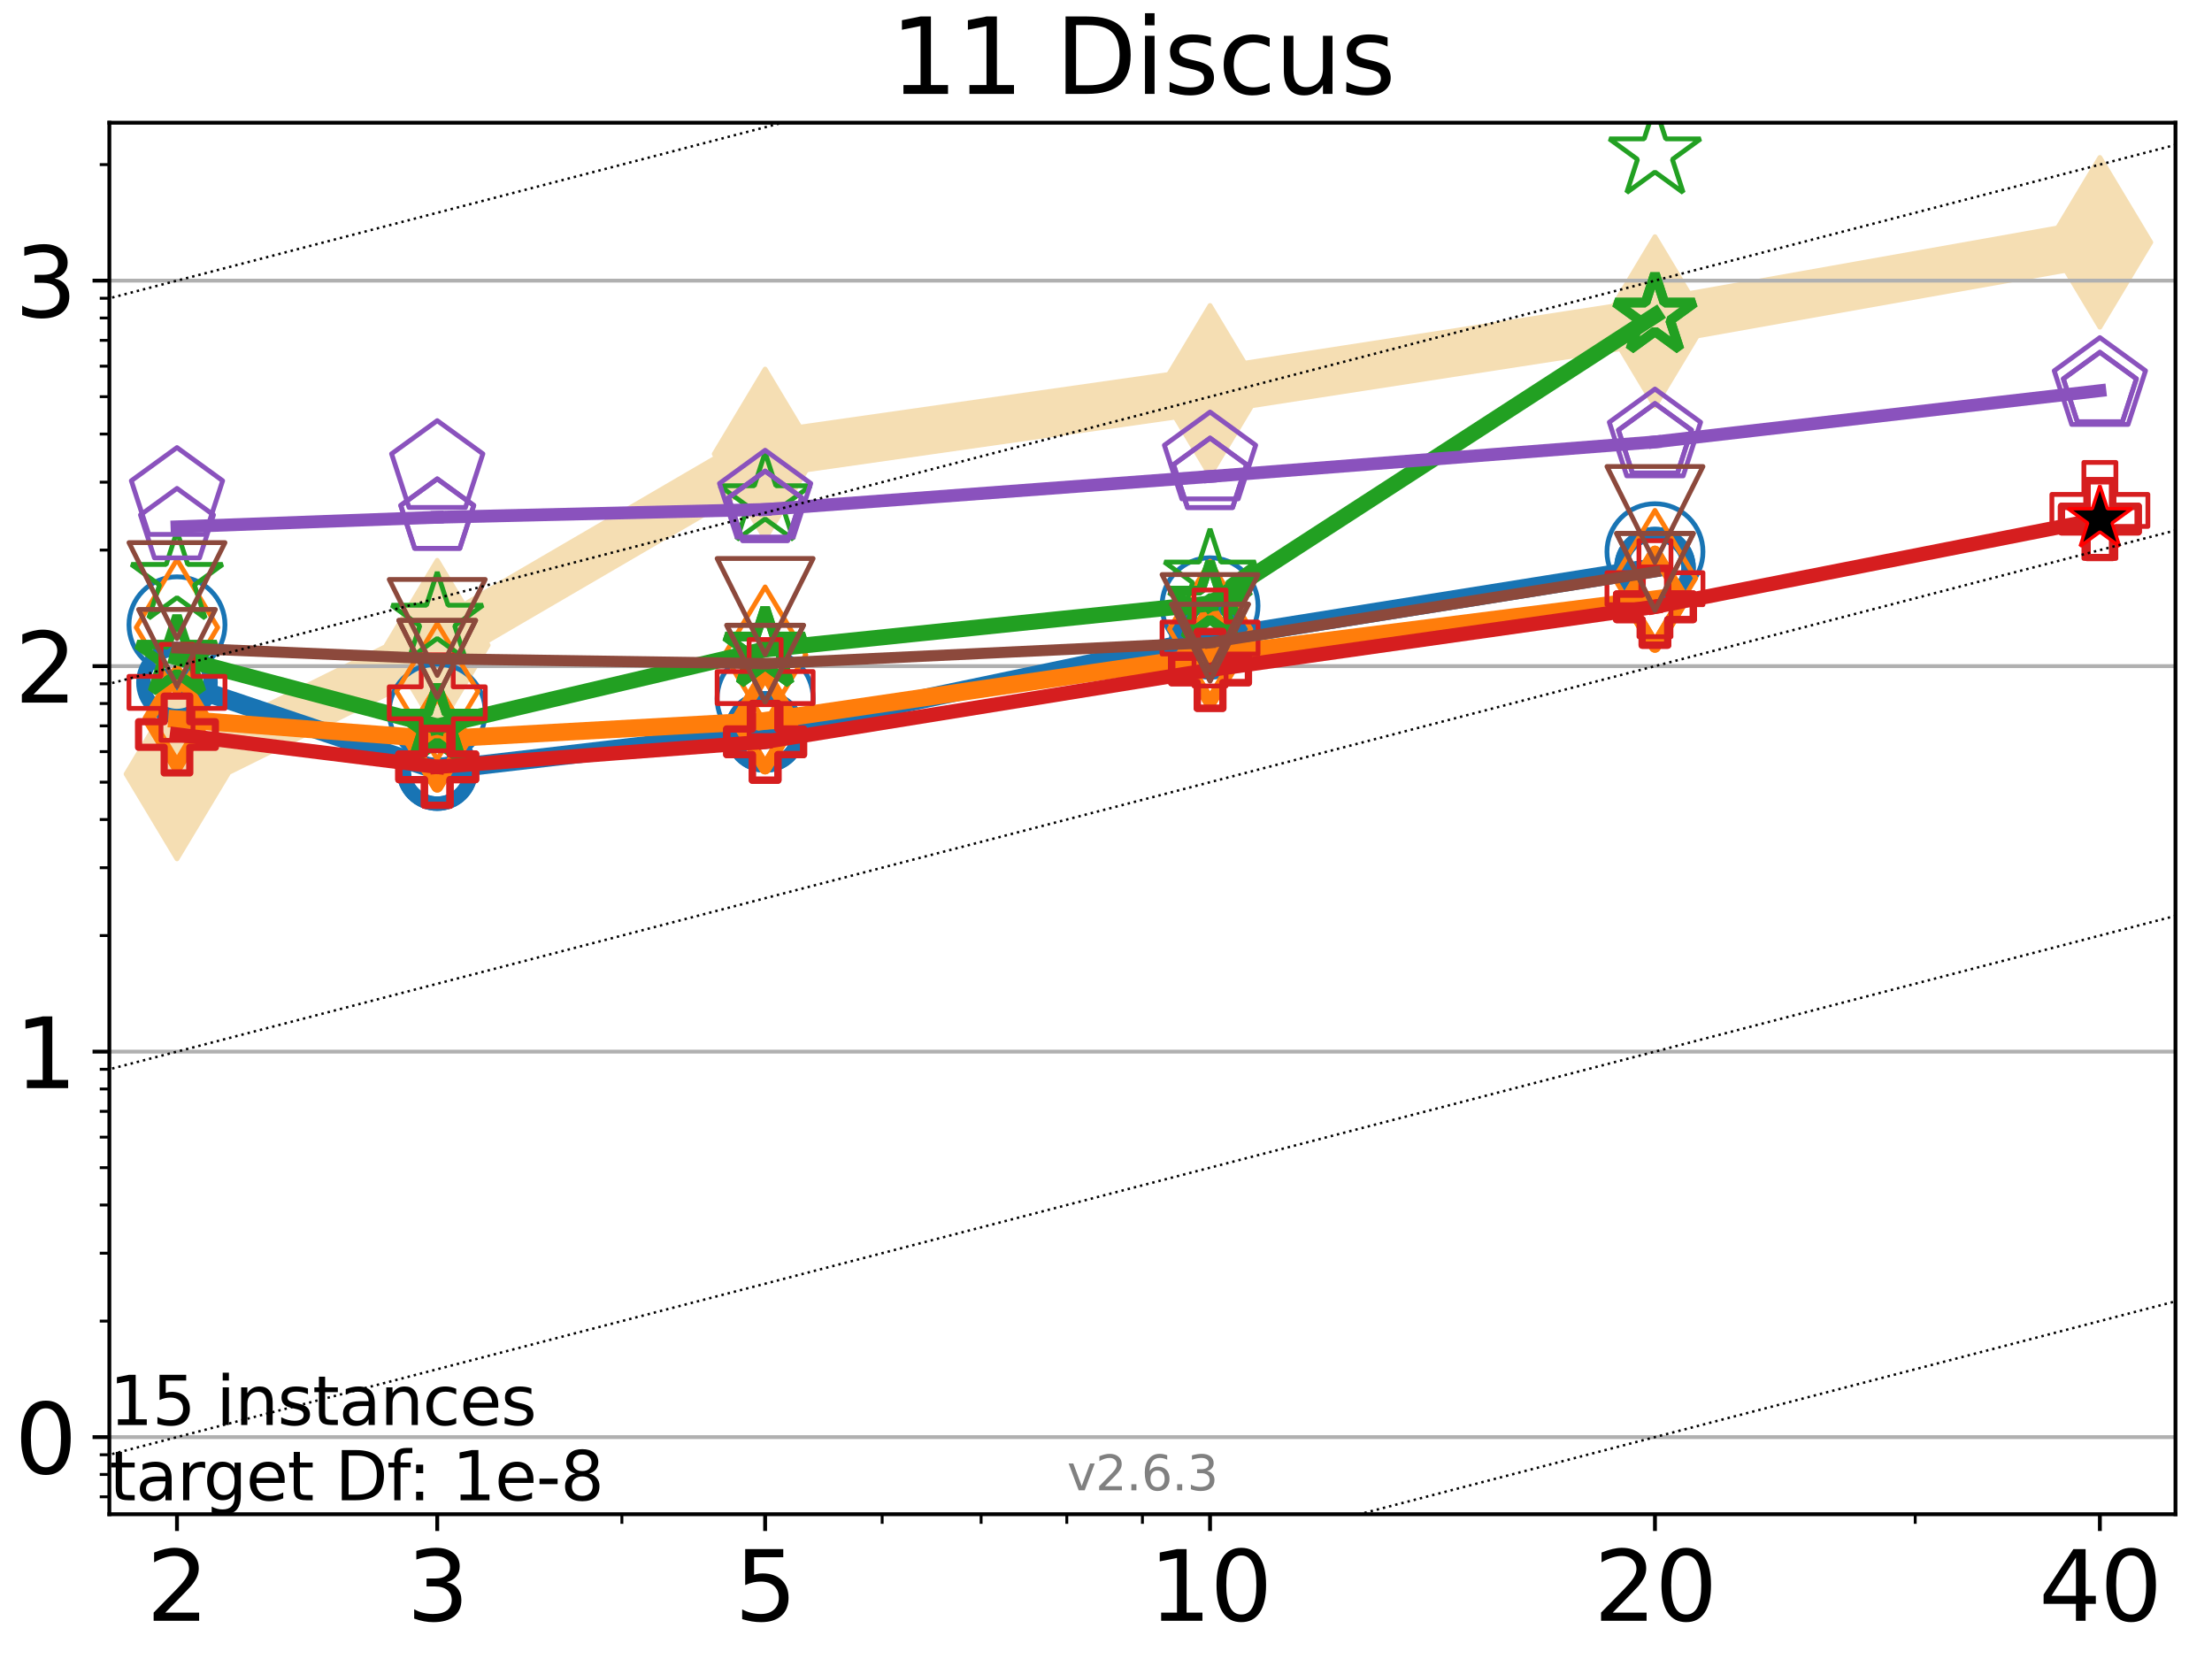 <?xml version="1.0" encoding="utf-8" standalone="no"?>
<!DOCTYPE svg PUBLIC "-//W3C//DTD SVG 1.1//EN"
  "http://www.w3.org/Graphics/SVG/1.1/DTD/svg11.dtd">
<svg xmlns:xlink="http://www.w3.org/1999/xlink" width="460.8pt" height="345.6pt" viewBox="0 0 460.8 345.6" xmlns="http://www.w3.org/2000/svg" version="1.1">
 <defs>
  <style type="text/css">*{stroke-linejoin: round; stroke-linecap: butt}</style>
 </defs>
 <g id="figure_1">
  <g id="patch_1">
   <path d="M 0 345.6 
L 460.8 345.6 
L 460.8 0 
L 0 0 
z
" style="fill: #ffffff"/>
  </g>
  <g id="axes_1">
   <g id="patch_2">
    <path d="M 22.78 315.44 
L 453.192 315.44 
L 453.192 25.56 
L 22.78 25.56 
z
" style="fill: #ffffff"/>
   </g>
   <g id="line2d_1">
    <path d="M 36.868 161.241 
L 91.085 134.403 
L 159.39 94.562 
L 252.074 81.316 
L 344.758 66.981 
L 437.443 50.482 
" clip-path="url(#p93e886b5fa)" style="fill: none; stroke: #f5deb3; stroke-width: 10; stroke-linecap: square"/>
    <defs>
     <path id="me9a5c44192" d="M -0 17.678 
L 10.607 0 
L 0 -17.678 
L -10.607 -0 
z
" style="stroke: #f5deb3; stroke-linejoin: miter"/>
    </defs>
    <g clip-path="url(#p93e886b5fa)">
     <use xlink:href="#me9a5c44192" x="36.868" y="161.241" style="fill: #f5deb3; stroke: #f5deb3; stroke-linejoin: miter"/>
     <use xlink:href="#me9a5c44192" x="91.085" y="134.403" style="fill: #f5deb3; stroke: #f5deb3; stroke-linejoin: miter"/>
     <use xlink:href="#me9a5c44192" x="159.39" y="94.562" style="fill: #f5deb3; stroke: #f5deb3; stroke-linejoin: miter"/>
     <use xlink:href="#me9a5c44192" x="252.074" y="81.316" style="fill: #f5deb3; stroke: #f5deb3; stroke-linejoin: miter"/>
     <use xlink:href="#me9a5c44192" x="344.758" y="66.981" style="fill: #f5deb3; stroke: #f5deb3; stroke-linejoin: miter"/>
     <use xlink:href="#me9a5c44192" x="437.443" y="50.482" style="fill: #f5deb3; stroke: #f5deb3; stroke-linejoin: miter"/>
    </g>
   </g>
   <g id="matplotlib.axis_1">
    <g id="xtick_1">
     <g id="line2d_2">
      <defs>
       <path id="m51a5f6f6ff" d="M 0 0 
L 0 3.5 
" style="stroke: #000000; stroke-width: 0.8"/>
      </defs>
      <g>
       <use xlink:href="#m51a5f6f6ff" x="36.868" y="315.44" style="stroke: #000000; stroke-width: 0.8"/>
      </g>
     </g>
     <g id="text_1">
      <!-- 2 -->
      <g transform="translate(30.506 337.637) scale(0.2 -0.2)">
       <defs>
        <path id="DejaVuSans-32" d="M 1228 531 
L 3431 531 
L 3431 0 
L 469 0 
L 469 531 
Q 828 903 1448 1529 
Q 2069 2156 2228 2338 
Q 2531 2678 2651 2914 
Q 2772 3150 2772 3378 
Q 2772 3750 2511 3984 
Q 2250 4219 1831 4219 
Q 1534 4219 1204 4116 
Q 875 4013 500 3803 
L 500 4441 
Q 881 4594 1212 4672 
Q 1544 4750 1819 4750 
Q 2544 4750 2975 4387 
Q 3406 4025 3406 3419 
Q 3406 3131 3298 2873 
Q 3191 2616 2906 2266 
Q 2828 2175 2409 1742 
Q 1991 1309 1228 531 
z
" transform="scale(0.016)"/>
       </defs>
       <use xlink:href="#DejaVuSans-32"/>
      </g>
     </g>
    </g>
    <g id="xtick_2">
     <g id="line2d_3">
      <g>
       <use xlink:href="#m51a5f6f6ff" x="91.085" y="315.44" style="stroke: #000000; stroke-width: 0.8"/>
      </g>
     </g>
     <g id="text_2">
      <!-- 3 -->
      <g transform="translate(84.723 337.637) scale(0.2 -0.2)">
       <defs>
        <path id="DejaVuSans-33" d="M 2597 2516 
Q 3050 2419 3304 2112 
Q 3559 1806 3559 1356 
Q 3559 666 3084 287 
Q 2609 -91 1734 -91 
Q 1441 -91 1130 -33 
Q 819 25 488 141 
L 488 750 
Q 750 597 1062 519 
Q 1375 441 1716 441 
Q 2309 441 2620 675 
Q 2931 909 2931 1356 
Q 2931 1769 2642 2001 
Q 2353 2234 1838 2234 
L 1294 2234 
L 1294 2753 
L 1863 2753 
Q 2328 2753 2575 2939 
Q 2822 3125 2822 3475 
Q 2822 3834 2567 4026 
Q 2313 4219 1838 4219 
Q 1578 4219 1281 4162 
Q 984 4106 628 3988 
L 628 4550 
Q 988 4650 1302 4700 
Q 1616 4750 1894 4750 
Q 2613 4750 3031 4423 
Q 3450 4097 3450 3541 
Q 3450 3153 3228 2886 
Q 3006 2619 2597 2516 
z
" transform="scale(0.016)"/>
       </defs>
       <use xlink:href="#DejaVuSans-33"/>
      </g>
     </g>
    </g>
    <g id="xtick_3">
     <g id="line2d_4">
      <g>
       <use xlink:href="#m51a5f6f6ff" x="159.39" y="315.44" style="stroke: #000000; stroke-width: 0.8"/>
      </g>
     </g>
     <g id="text_3">
      <!-- 5 -->
      <g transform="translate(153.028 337.637) scale(0.2 -0.2)">
       <defs>
        <path id="DejaVuSans-35" d="M 691 4666 
L 3169 4666 
L 3169 4134 
L 1269 4134 
L 1269 2991 
Q 1406 3038 1543 3061 
Q 1681 3084 1819 3084 
Q 2600 3084 3056 2656 
Q 3513 2228 3513 1497 
Q 3513 744 3044 326 
Q 2575 -91 1722 -91 
Q 1428 -91 1123 -41 
Q 819 9 494 109 
L 494 744 
Q 775 591 1075 516 
Q 1375 441 1709 441 
Q 2250 441 2565 725 
Q 2881 1009 2881 1497 
Q 2881 1984 2565 2268 
Q 2250 2553 1709 2553 
Q 1456 2553 1204 2497 
Q 953 2441 691 2322 
L 691 4666 
z
" transform="scale(0.016)"/>
       </defs>
       <use xlink:href="#DejaVuSans-35"/>
      </g>
     </g>
    </g>
    <g id="xtick_4">
     <g id="line2d_5">
      <g>
       <use xlink:href="#m51a5f6f6ff" x="252.074" y="315.44" style="stroke: #000000; stroke-width: 0.8"/>
      </g>
     </g>
     <g id="text_4">
      <!-- 10 -->
      <g transform="translate(239.349 337.637) scale(0.2 -0.2)">
       <defs>
        <path id="DejaVuSans-31" d="M 794 531 
L 1825 531 
L 1825 4091 
L 703 3866 
L 703 4441 
L 1819 4666 
L 2450 4666 
L 2450 531 
L 3481 531 
L 3481 0 
L 794 0 
L 794 531 
z
" transform="scale(0.016)"/>
        <path id="DejaVuSans-30" d="M 2034 4250 
Q 1547 4250 1301 3770 
Q 1056 3291 1056 2328 
Q 1056 1369 1301 889 
Q 1547 409 2034 409 
Q 2525 409 2770 889 
Q 3016 1369 3016 2328 
Q 3016 3291 2770 3770 
Q 2525 4250 2034 4250 
z
M 2034 4750 
Q 2819 4750 3233 4129 
Q 3647 3509 3647 2328 
Q 3647 1150 3233 529 
Q 2819 -91 2034 -91 
Q 1250 -91 836 529 
Q 422 1150 422 2328 
Q 422 3509 836 4129 
Q 1250 4750 2034 4750 
z
" transform="scale(0.016)"/>
       </defs>
       <use xlink:href="#DejaVuSans-31"/>
       <use xlink:href="#DejaVuSans-30" x="63.623"/>
      </g>
     </g>
    </g>
    <g id="xtick_5">
     <g id="line2d_6">
      <g>
       <use xlink:href="#m51a5f6f6ff" x="344.758" y="315.44" style="stroke: #000000; stroke-width: 0.8"/>
      </g>
     </g>
     <g id="text_5">
      <!-- 20 -->
      <g transform="translate(332.033 337.637) scale(0.2 -0.2)">
       <use xlink:href="#DejaVuSans-32"/>
       <use xlink:href="#DejaVuSans-30" x="63.623"/>
      </g>
     </g>
    </g>
    <g id="xtick_6">
     <g id="line2d_7">
      <g>
       <use xlink:href="#m51a5f6f6ff" x="437.443" y="315.44" style="stroke: #000000; stroke-width: 0.8"/>
      </g>
     </g>
     <g id="text_6">
      <!-- 40 -->
      <g transform="translate(424.718 337.637) scale(0.2 -0.2)">
       <defs>
        <path id="DejaVuSans-34" d="M 2419 4116 
L 825 1625 
L 2419 1625 
L 2419 4116 
z
M 2253 4666 
L 3047 4666 
L 3047 1625 
L 3713 1625 
L 3713 1100 
L 3047 1100 
L 3047 0 
L 2419 0 
L 2419 1100 
L 313 1100 
L 313 1709 
L 2253 4666 
z
" transform="scale(0.016)"/>
       </defs>
       <use xlink:href="#DejaVuSans-34"/>
       <use xlink:href="#DejaVuSans-30" x="63.623"/>
      </g>
     </g>
    </g>
    <g id="xtick_7">
     <g id="line2d_8">
      <defs>
       <path id="m730bd8523d" d="M 0 0 
L 0 2 
" style="stroke: #000000; stroke-width: 0.6"/>
      </defs>
      <g>
       <use xlink:href="#m730bd8523d" x="129.552" y="315.44" style="stroke: #000000; stroke-width: 0.6"/>
      </g>
     </g>
    </g>
    <g id="xtick_8">
     <g id="line2d_9">
      <g>
       <use xlink:href="#m730bd8523d" x="183.769" y="315.44" style="stroke: #000000; stroke-width: 0.6"/>
      </g>
     </g>
    </g>
    <g id="xtick_9">
     <g id="line2d_10">
      <g>
       <use xlink:href="#m730bd8523d" x="204.381" y="315.44" style="stroke: #000000; stroke-width: 0.6"/>
      </g>
     </g>
    </g>
    <g id="xtick_10">
     <g id="line2d_11">
      <g>
       <use xlink:href="#m730bd8523d" x="222.237" y="315.44" style="stroke: #000000; stroke-width: 0.6"/>
      </g>
     </g>
    </g>
    <g id="xtick_11">
     <g id="line2d_12">
      <g>
       <use xlink:href="#m730bd8523d" x="237.986" y="315.44" style="stroke: #000000; stroke-width: 0.6"/>
      </g>
     </g>
    </g>
    <g id="xtick_12">
     <g id="line2d_13">
      <g>
       <use xlink:href="#m730bd8523d" x="398.975" y="315.44" style="stroke: #000000; stroke-width: 0.6"/>
      </g>
     </g>
    </g>
   </g>
   <g id="matplotlib.axis_2">
    <g id="ytick_1">
     <g id="line2d_14">
      <path d="M 22.78 299.379 
L 453.192 299.379 
" clip-path="url(#p93e886b5fa)" style="fill: none; stroke: #b0b0b0; stroke-width: 0.8; stroke-linecap: square"/>
     </g>
     <g id="line2d_15">
      <defs>
       <path id="mc695463537" d="M 0 0 
L -3.5 0 
" style="stroke: #000000; stroke-width: 0.8"/>
      </defs>
      <g>
       <use xlink:href="#mc695463537" x="22.78" y="299.379" style="stroke: #000000; stroke-width: 0.8"/>
      </g>
     </g>
     <g id="text_7">
      <!-- 0 -->
      <g transform="translate(3.055 306.977) scale(0.2 -0.2)">
       <use xlink:href="#DejaVuSans-30"/>
      </g>
     </g>
    </g>
    <g id="ytick_2">
     <g id="line2d_16">
      <path d="M 22.78 219.074 
L 453.192 219.074 
" clip-path="url(#p93e886b5fa)" style="fill: none; stroke: #b0b0b0; stroke-width: 0.8; stroke-linecap: square"/>
     </g>
     <g id="line2d_17">
      <g>
       <use xlink:href="#mc695463537" x="22.78" y="219.074" style="stroke: #000000; stroke-width: 0.8"/>
      </g>
     </g>
     <g id="text_8">
      <!-- 1 -->
      <g transform="translate(3.055 226.672) scale(0.2 -0.2)">
       <use xlink:href="#DejaVuSans-31"/>
      </g>
     </g>
    </g>
    <g id="ytick_3">
     <g id="line2d_18">
      <path d="M 22.78 138.768 
L 453.192 138.768 
" clip-path="url(#p93e886b5fa)" style="fill: none; stroke: #b0b0b0; stroke-width: 0.8; stroke-linecap: square"/>
     </g>
     <g id="line2d_19">
      <g>
       <use xlink:href="#mc695463537" x="22.78" y="138.768" style="stroke: #000000; stroke-width: 0.8"/>
      </g>
     </g>
     <g id="text_9">
      <!-- 2 -->
      <g transform="translate(3.055 146.367) scale(0.2 -0.2)">
       <use xlink:href="#DejaVuSans-32"/>
      </g>
     </g>
    </g>
    <g id="ytick_4">
     <g id="line2d_20">
      <path d="M 22.78 58.463 
L 453.192 58.463 
" clip-path="url(#p93e886b5fa)" style="fill: none; stroke: #b0b0b0; stroke-width: 0.8; stroke-linecap: square"/>
     </g>
     <g id="line2d_21">
      <g>
       <use xlink:href="#mc695463537" x="22.78" y="58.463" style="stroke: #000000; stroke-width: 0.8"/>
      </g>
     </g>
     <g id="text_10">
      <!-- 3 -->
      <g transform="translate(3.055 66.061) scale(0.2 -0.2)">
       <use xlink:href="#DejaVuSans-33"/>
      </g>
     </g>
    </g>
    <g id="ytick_5">
     <g id="line2d_22">
      <defs>
       <path id="me34145bd2e" d="M 0 0 
L -2 0 
" style="stroke: #000000; stroke-width: 0.6"/>
      </defs>
      <g>
       <use xlink:href="#me34145bd2e" x="22.78" y="311.818" style="stroke: #000000; stroke-width: 0.6"/>
      </g>
     </g>
    </g>
    <g id="ytick_6">
     <g id="line2d_23">
      <g>
       <use xlink:href="#me34145bd2e" x="22.78" y="307.161" style="stroke: #000000; stroke-width: 0.6"/>
      </g>
     </g>
    </g>
    <g id="ytick_7">
     <g id="line2d_24">
      <g>
       <use xlink:href="#me34145bd2e" x="22.78" y="303.053" style="stroke: #000000; stroke-width: 0.6"/>
      </g>
     </g>
    </g>
    <g id="ytick_8">
     <g id="line2d_25">
      <g>
       <use xlink:href="#me34145bd2e" x="22.78" y="275.205" style="stroke: #000000; stroke-width: 0.6"/>
      </g>
     </g>
    </g>
    <g id="ytick_9">
     <g id="line2d_26">
      <g>
       <use xlink:href="#me34145bd2e" x="22.78" y="261.064" style="stroke: #000000; stroke-width: 0.6"/>
      </g>
     </g>
    </g>
    <g id="ytick_10">
     <g id="line2d_27">
      <g>
       <use xlink:href="#me34145bd2e" x="22.78" y="251.03" style="stroke: #000000; stroke-width: 0.6"/>
      </g>
     </g>
    </g>
    <g id="ytick_11">
     <g id="line2d_28">
      <g>
       <use xlink:href="#me34145bd2e" x="22.78" y="243.248" style="stroke: #000000; stroke-width: 0.6"/>
      </g>
     </g>
    </g>
    <g id="ytick_12">
     <g id="line2d_29">
      <g>
       <use xlink:href="#me34145bd2e" x="22.78" y="236.889" style="stroke: #000000; stroke-width: 0.6"/>
      </g>
     </g>
    </g>
    <g id="ytick_13">
     <g id="line2d_30">
      <g>
       <use xlink:href="#me34145bd2e" x="22.78" y="231.513" style="stroke: #000000; stroke-width: 0.6"/>
      </g>
     </g>
    </g>
    <g id="ytick_14">
     <g id="line2d_31">
      <g>
       <use xlink:href="#me34145bd2e" x="22.78" y="226.856" style="stroke: #000000; stroke-width: 0.6"/>
      </g>
     </g>
    </g>
    <g id="ytick_15">
     <g id="line2d_32">
      <g>
       <use xlink:href="#me34145bd2e" x="22.78" y="222.748" style="stroke: #000000; stroke-width: 0.6"/>
      </g>
     </g>
    </g>
    <g id="ytick_16">
     <g id="line2d_33">
      <g>
       <use xlink:href="#me34145bd2e" x="22.78" y="194.899" style="stroke: #000000; stroke-width: 0.6"/>
      </g>
     </g>
    </g>
    <g id="ytick_17">
     <g id="line2d_34">
      <g>
       <use xlink:href="#me34145bd2e" x="22.78" y="180.758" style="stroke: #000000; stroke-width: 0.6"/>
      </g>
     </g>
    </g>
    <g id="ytick_18">
     <g id="line2d_35">
      <g>
       <use xlink:href="#me34145bd2e" x="22.78" y="170.725" style="stroke: #000000; stroke-width: 0.6"/>
      </g>
     </g>
    </g>
    <g id="ytick_19">
     <g id="line2d_36">
      <g>
       <use xlink:href="#me34145bd2e" x="22.78" y="162.942" style="stroke: #000000; stroke-width: 0.6"/>
      </g>
     </g>
    </g>
    <g id="ytick_20">
     <g id="line2d_37">
      <g>
       <use xlink:href="#me34145bd2e" x="22.78" y="156.584" style="stroke: #000000; stroke-width: 0.6"/>
      </g>
     </g>
    </g>
    <g id="ytick_21">
     <g id="line2d_38">
      <g>
       <use xlink:href="#me34145bd2e" x="22.78" y="151.208" style="stroke: #000000; stroke-width: 0.6"/>
      </g>
     </g>
    </g>
    <g id="ytick_22">
     <g id="line2d_39">
      <g>
       <use xlink:href="#me34145bd2e" x="22.78" y="146.551" style="stroke: #000000; stroke-width: 0.6"/>
      </g>
     </g>
    </g>
    <g id="ytick_23">
     <g id="line2d_40">
      <g>
       <use xlink:href="#me34145bd2e" x="22.78" y="142.443" style="stroke: #000000; stroke-width: 0.6"/>
      </g>
     </g>
    </g>
    <g id="ytick_24">
     <g id="line2d_41">
      <g>
       <use xlink:href="#me34145bd2e" x="22.78" y="114.594" style="stroke: #000000; stroke-width: 0.6"/>
      </g>
     </g>
    </g>
    <g id="ytick_25">
     <g id="line2d_42">
      <g>
       <use xlink:href="#me34145bd2e" x="22.78" y="100.453" style="stroke: #000000; stroke-width: 0.6"/>
      </g>
     </g>
    </g>
    <g id="ytick_26">
     <g id="line2d_43">
      <g>
       <use xlink:href="#me34145bd2e" x="22.78" y="90.42" style="stroke: #000000; stroke-width: 0.6"/>
      </g>
     </g>
    </g>
    <g id="ytick_27">
     <g id="line2d_44">
      <g>
       <use xlink:href="#me34145bd2e" x="22.78" y="82.637" style="stroke: #000000; stroke-width: 0.6"/>
      </g>
     </g>
    </g>
    <g id="ytick_28">
     <g id="line2d_45">
      <g>
       <use xlink:href="#me34145bd2e" x="22.78" y="76.278" style="stroke: #000000; stroke-width: 0.6"/>
      </g>
     </g>
    </g>
    <g id="ytick_29">
     <g id="line2d_46">
      <g>
       <use xlink:href="#me34145bd2e" x="22.78" y="70.902" style="stroke: #000000; stroke-width: 0.6"/>
      </g>
     </g>
    </g>
    <g id="ytick_30">
     <g id="line2d_47">
      <g>
       <use xlink:href="#me34145bd2e" x="22.78" y="66.245" style="stroke: #000000; stroke-width: 0.6"/>
      </g>
     </g>
    </g>
    <g id="ytick_31">
     <g id="line2d_48">
      <g>
       <use xlink:href="#me34145bd2e" x="22.78" y="62.137" style="stroke: #000000; stroke-width: 0.6"/>
      </g>
     </g>
    </g>
    <g id="ytick_32">
     <g id="line2d_49">
      <g>
       <use xlink:href="#me34145bd2e" x="22.78" y="34.288" style="stroke: #000000; stroke-width: 0.6"/>
      </g>
     </g>
    </g>
   </g>
   <g id="line2d_50">
    <path d="M 36.868 142.16 
L 91.085 160.417 
" clip-path="url(#p93e886b5fa)" style="fill: none; stroke: #1874b4; stroke-width: 4; stroke-linecap: square"/>
    <defs>
     <path id="m705ce9fa50" d="M 0 7 
C 1.856 7 3.637 6.262 4.95 4.95 
C 6.262 3.637 7 1.856 7 0 
C 7 -1.856 6.262 -3.637 4.95 -4.95 
C 3.637 -6.262 1.856 -7 0 -7 
C -1.856 -7 -3.637 -6.262 -4.95 -4.95 
C -6.262 -3.637 -7 -1.856 -7 0 
C -7 1.856 -6.262 3.637 -4.95 4.95 
C -3.637 6.262 -1.856 7 0 7 
z
" style="stroke: #1874b4; stroke-width: 3"/>
    </defs>
    <g clip-path="url(#p93e886b5fa)">
     <use xlink:href="#m705ce9fa50" x="36.868" y="142.16" style="fill-opacity: 0; stroke: #1874b4; stroke-width: 3"/>
     <use xlink:href="#m705ce9fa50" x="91.085" y="160.417" style="fill-opacity: 0; stroke: #1874b4; stroke-width: 3"/>
    </g>
   </g>
   <g id="line2d_51">
    <path d="M 91.085 160.417 
L 159.39 152.459 
" clip-path="url(#p93e886b5fa)" style="fill: none; stroke: #1874b4; stroke-width: 4; stroke-linecap: square"/>
    <g clip-path="url(#p93e886b5fa)">
     <use xlink:href="#m705ce9fa50" x="91.085" y="160.417" style="fill-opacity: 0; stroke: #1874b4; stroke-width: 3"/>
     <use xlink:href="#m705ce9fa50" x="159.39" y="152.459" style="fill-opacity: 0; stroke: #1874b4; stroke-width: 3"/>
    </g>
   </g>
   <g id="line2d_52">
    <path d="M 159.39 152.459 
L 252.074 133.057 
" clip-path="url(#p93e886b5fa)" style="fill: none; stroke: #1874b4; stroke-width: 4; stroke-linecap: square"/>
    <g clip-path="url(#p93e886b5fa)">
     <use xlink:href="#m705ce9fa50" x="159.39" y="152.459" style="fill-opacity: 0; stroke: #1874b4; stroke-width: 3"/>
     <use xlink:href="#m705ce9fa50" x="252.074" y="133.057" style="fill-opacity: 0; stroke: #1874b4; stroke-width: 3"/>
    </g>
   </g>
   <g id="line2d_53">
    <path d="M 252.074 133.057 
L 344.758 118.252 
" clip-path="url(#p93e886b5fa)" style="fill: none; stroke: #1874b4; stroke-width: 4; stroke-linecap: square"/>
    <g clip-path="url(#p93e886b5fa)">
     <use xlink:href="#m705ce9fa50" x="252.074" y="133.057" style="fill-opacity: 0; stroke: #1874b4; stroke-width: 3"/>
     <use xlink:href="#m705ce9fa50" x="344.758" y="118.252" style="fill-opacity: 0; stroke: #1874b4; stroke-width: 3"/>
    </g>
   </g>
   <g id="line2d_54">
    <path d="M 344.758 118.252 
" clip-path="url(#p93e886b5fa)" style="fill: none; stroke: #1874b4; stroke-width: 4; stroke-linecap: square"/>
    <g clip-path="url(#p93e886b5fa)">
     <use xlink:href="#m705ce9fa50" x="344.758" y="118.252" style="fill-opacity: 0; stroke: #1874b4; stroke-width: 3"/>
    </g>
   </g>
   <g id="line2d_55"/>
   <g id="line2d_56">
    <defs>
     <path id="m44b57973ec" d="M 0 10 
C 2.652 10 5.196 8.946 7.071 7.071 
C 8.946 5.196 10 2.652 10 0 
C 10 -2.652 8.946 -5.196 7.071 -7.071 
C 5.196 -8.946 2.652 -10 0 -10 
C -2.652 -10 -5.196 -8.946 -7.071 -7.071 
C -8.946 -5.196 -10 -2.652 -10 0 
C -10 2.652 -8.946 5.196 -7.071 7.071 
C -5.196 8.946 -2.652 10 0 10 
z
" style="stroke: #1874b4"/>
    </defs>
    <g clip-path="url(#p93e886b5fa)">
     <use xlink:href="#m44b57973ec" x="36.868" y="130.159" style="fill-opacity: 0; stroke: #1874b4"/>
     <use xlink:href="#m44b57973ec" x="91.085" y="148.339" style="fill-opacity: 0; stroke: #1874b4"/>
     <use xlink:href="#m44b57973ec" x="159.39" y="145.52" style="fill-opacity: 0; stroke: #1874b4"/>
     <use xlink:href="#m44b57973ec" x="252.074" y="126.196" style="fill-opacity: 0; stroke: #1874b4"/>
     <use xlink:href="#m44b57973ec" x="344.758" y="114.936" style="fill-opacity: 0; stroke: #1874b4"/>
    </g>
   </g>
   <g id="line2d_57">
    <path d="M 36.868 149.824 
L 91.085 153.948 
" clip-path="url(#p93e886b5fa)" style="fill: none; stroke: #ff7d0b; stroke-width: 3.667; stroke-linecap: square"/>
    <defs>
     <path id="mcab4194c5a" d="M -0 9.899 
L 5.94 0 
L 0 -9.899 
L -5.94 -0 
z
" style="stroke: #ff7d0b; stroke-width: 2.5; stroke-linejoin: miter"/>
    </defs>
    <g clip-path="url(#p93e886b5fa)">
     <use xlink:href="#mcab4194c5a" x="36.868" y="149.824" style="fill-opacity: 0; stroke: #ff7d0b; stroke-width: 2.5; stroke-linejoin: miter"/>
     <use xlink:href="#mcab4194c5a" x="91.085" y="153.948" style="fill-opacity: 0; stroke: #ff7d0b; stroke-width: 2.5; stroke-linejoin: miter"/>
    </g>
   </g>
   <g id="line2d_58">
    <path d="M 91.085 153.948 
L 159.39 150.174 
" clip-path="url(#p93e886b5fa)" style="fill: none; stroke: #ff7d0b; stroke-width: 3.667; stroke-linecap: square"/>
    <g clip-path="url(#p93e886b5fa)">
     <use xlink:href="#mcab4194c5a" x="91.085" y="153.948" style="fill-opacity: 0; stroke: #ff7d0b; stroke-width: 2.5; stroke-linejoin: miter"/>
     <use xlink:href="#mcab4194c5a" x="159.39" y="150.174" style="fill-opacity: 0; stroke: #ff7d0b; stroke-width: 2.5; stroke-linejoin: miter"/>
    </g>
   </g>
   <g id="line2d_59">
    <path d="M 159.39 150.174 
L 252.074 136.557 
" clip-path="url(#p93e886b5fa)" style="fill: none; stroke: #ff7d0b; stroke-width: 3.667; stroke-linecap: square"/>
    <g clip-path="url(#p93e886b5fa)">
     <use xlink:href="#mcab4194c5a" x="159.39" y="150.174" style="fill-opacity: 0; stroke: #ff7d0b; stroke-width: 2.5; stroke-linejoin: miter"/>
     <use xlink:href="#mcab4194c5a" x="252.074" y="136.557" style="fill-opacity: 0; stroke: #ff7d0b; stroke-width: 2.5; stroke-linejoin: miter"/>
    </g>
   </g>
   <g id="line2d_60">
    <path d="M 252.074 136.557 
L 344.758 124.823 
" clip-path="url(#p93e886b5fa)" style="fill: none; stroke: #ff7d0b; stroke-width: 3.667; stroke-linecap: square"/>
    <g clip-path="url(#p93e886b5fa)">
     <use xlink:href="#mcab4194c5a" x="252.074" y="136.557" style="fill-opacity: 0; stroke: #ff7d0b; stroke-width: 2.5; stroke-linejoin: miter"/>
     <use xlink:href="#mcab4194c5a" x="344.758" y="124.823" style="fill-opacity: 0; stroke: #ff7d0b; stroke-width: 2.5; stroke-linejoin: miter"/>
    </g>
   </g>
   <g id="line2d_61">
    <path d="M 344.758 124.823 
" clip-path="url(#p93e886b5fa)" style="fill: none; stroke: #ff7d0b; stroke-width: 3.667; stroke-linecap: square"/>
    <g clip-path="url(#p93e886b5fa)">
     <use xlink:href="#mcab4194c5a" x="344.758" y="124.823" style="fill-opacity: 0; stroke: #ff7d0b; stroke-width: 2.5; stroke-linejoin: miter"/>
    </g>
   </g>
   <g id="line2d_62"/>
   <g id="line2d_63">
    <defs>
     <path id="m9236e766af" d="M -0 14.142 
L 8.485 0 
L -0 -14.142 
L -8.485 -0 
z
" style="stroke: #ff7d0b; stroke-linejoin: miter"/>
    </defs>
    <g clip-path="url(#p93e886b5fa)">
     <use xlink:href="#m9236e766af" x="36.868" y="130.708" style="fill-opacity: 0; stroke: #ff7d0b; stroke-linejoin: miter"/>
     <use xlink:href="#m9236e766af" x="91.085" y="144.028" style="fill-opacity: 0; stroke: #ff7d0b; stroke-linejoin: miter"/>
     <use xlink:href="#m9236e766af" x="159.39" y="136.408" style="fill-opacity: 0; stroke: #ff7d0b; stroke-linejoin: miter"/>
     <use xlink:href="#m9236e766af" x="252.074" y="131.042" style="fill-opacity: 0; stroke: #ff7d0b; stroke-linejoin: miter"/>
     <use xlink:href="#m9236e766af" x="344.758" y="120.468" style="fill-opacity: 0; stroke: #ff7d0b; stroke-linejoin: miter"/>
    </g>
   </g>
   <g id="line2d_64">
    <path d="M 36.868 136.967 
L 91.085 151.33 
" clip-path="url(#p93e886b5fa)" style="fill: none; stroke: #22a022; stroke-width: 3.333; stroke-linecap: square"/>
    <defs>
     <path id="me7ce528921" d="M 0 -8.7 
L -1.953 -2.688 
L -8.274 -2.688 
L -3.16 1.027 
L -5.114 7.038 
L -0 3.323 
L 5.114 7.038 
L 3.16 1.027 
L 8.274 -2.688 
L 1.953 -2.688 
z
" style="stroke: #22a022; stroke-width: 2; stroke-linejoin: bevel"/>
    </defs>
    <g clip-path="url(#p93e886b5fa)">
     <use xlink:href="#me7ce528921" x="36.868" y="136.967" style="fill-opacity: 0; stroke: #22a022; stroke-width: 2; stroke-linejoin: bevel"/>
     <use xlink:href="#me7ce528921" x="91.085" y="151.33" style="fill-opacity: 0; stroke: #22a022; stroke-width: 2; stroke-linejoin: bevel"/>
    </g>
   </g>
   <g id="line2d_65">
    <path d="M 91.085 151.33 
L 159.39 135.28 
" clip-path="url(#p93e886b5fa)" style="fill: none; stroke: #22a022; stroke-width: 3.333; stroke-linecap: square"/>
    <g clip-path="url(#p93e886b5fa)">
     <use xlink:href="#me7ce528921" x="91.085" y="151.33" style="fill-opacity: 0; stroke: #22a022; stroke-width: 2; stroke-linejoin: bevel"/>
     <use xlink:href="#me7ce528921" x="159.39" y="135.28" style="fill-opacity: 0; stroke: #22a022; stroke-width: 2; stroke-linejoin: bevel"/>
    </g>
   </g>
   <g id="line2d_66">
    <path d="M 159.39 135.28 
L 252.074 125.72 
" clip-path="url(#p93e886b5fa)" style="fill: none; stroke: #22a022; stroke-width: 3.333; stroke-linecap: square"/>
    <g clip-path="url(#p93e886b5fa)">
     <use xlink:href="#me7ce528921" x="159.39" y="135.28" style="fill-opacity: 0; stroke: #22a022; stroke-width: 2; stroke-linejoin: bevel"/>
     <use xlink:href="#me7ce528921" x="252.074" y="125.72" style="fill-opacity: 0; stroke: #22a022; stroke-width: 2; stroke-linejoin: bevel"/>
    </g>
   </g>
   <g id="line2d_67">
    <path d="M 252.074 125.72 
L 344.758 65.715 
" clip-path="url(#p93e886b5fa)" style="fill: none; stroke: #22a022; stroke-width: 3.333; stroke-linecap: square"/>
    <g clip-path="url(#p93e886b5fa)">
     <use xlink:href="#me7ce528921" x="252.074" y="125.72" style="fill-opacity: 0; stroke: #22a022; stroke-width: 2; stroke-linejoin: bevel"/>
     <use xlink:href="#me7ce528921" x="344.758" y="65.715" style="fill-opacity: 0; stroke: #22a022; stroke-width: 2; stroke-linejoin: bevel"/>
    </g>
   </g>
   <g id="line2d_68">
    <path d="M 344.758 65.715 
" clip-path="url(#p93e886b5fa)" style="fill: none; stroke: #22a022; stroke-width: 3.333; stroke-linecap: square"/>
    <g clip-path="url(#p93e886b5fa)">
     <use xlink:href="#me7ce528921" x="344.758" y="65.715" style="fill-opacity: 0; stroke: #22a022; stroke-width: 2; stroke-linejoin: bevel"/>
    </g>
   </g>
   <g id="line2d_69"/>
   <g id="line2d_70">
    <defs>
     <path id="m1fc0d9cd71" d="M 0 -10 
L -2.245 -3.09 
L -9.511 -3.09 
L -3.633 1.18 
L -5.878 8.09 
L -0 3.82 
L 5.878 8.09 
L 3.633 1.18 
L 9.511 -3.09 
L 2.245 -3.09 
z
" style="stroke: #22a022; stroke-linejoin: bevel"/>
    </defs>
    <g clip-path="url(#p93e886b5fa)">
     <use xlink:href="#m1fc0d9cd71" x="36.868" y="120.675" style="fill-opacity: 0; stroke: #22a022; stroke-linejoin: bevel"/>
     <use xlink:href="#m1fc0d9cd71" x="91.085" y="129.174" style="fill-opacity: 0; stroke: #22a022; stroke-linejoin: bevel"/>
     <use xlink:href="#m1fc0d9cd71" x="159.39" y="104.283" style="fill-opacity: 0; stroke: #22a022; stroke-linejoin: bevel"/>
     <use xlink:href="#m1fc0d9cd71" x="252.074" y="120.18" style="fill-opacity: 0; stroke: #22a022; stroke-linejoin: bevel"/>
     <use xlink:href="#m1fc0d9cd71" x="344.758" y="32.021" style="fill-opacity: 0; stroke: #22a022; stroke-linejoin: bevel"/>
    </g>
   </g>
   <g id="line2d_71">
    <path d="M 36.868 153.014 
L 91.085 159.745 
" clip-path="url(#p93e886b5fa)" style="fill: none; stroke: #d61e1f; stroke-width: 3; stroke-linecap: square"/>
    <defs>
     <path id="mb671a5f7ab" d="M -2.667 8 
L 2.667 8 
L 2.667 2.667 
L 8 2.667 
L 8 -2.667 
L 2.667 -2.667 
L 2.667 -8 
L -2.667 -8 
L -2.667 -2.667 
L -8 -2.667 
L -8 2.667 
L -2.667 2.667 
z
" style="stroke: #d61e1f; stroke-width: 1.5; stroke-linejoin: miter"/>
    </defs>
    <g clip-path="url(#p93e886b5fa)">
     <use xlink:href="#mb671a5f7ab" x="36.868" y="153.014" style="fill-opacity: 0; stroke: #d61e1f; stroke-width: 1.5; stroke-linejoin: miter"/>
     <use xlink:href="#mb671a5f7ab" x="91.085" y="159.745" style="fill-opacity: 0; stroke: #d61e1f; stroke-width: 1.5; stroke-linejoin: miter"/>
    </g>
   </g>
   <g id="line2d_72">
    <path d="M 91.085 159.745 
L 159.39 154.53 
" clip-path="url(#p93e886b5fa)" style="fill: none; stroke: #d61e1f; stroke-width: 3; stroke-linecap: square"/>
    <g clip-path="url(#p93e886b5fa)">
     <use xlink:href="#mb671a5f7ab" x="91.085" y="159.745" style="fill-opacity: 0; stroke: #d61e1f; stroke-width: 1.5; stroke-linejoin: miter"/>
     <use xlink:href="#mb671a5f7ab" x="159.39" y="154.53" style="fill-opacity: 0; stroke: #d61e1f; stroke-width: 1.5; stroke-linejoin: miter"/>
    </g>
   </g>
   <g id="line2d_73">
    <path d="M 159.39 154.53 
L 252.074 139.554 
" clip-path="url(#p93e886b5fa)" style="fill: none; stroke: #d61e1f; stroke-width: 3; stroke-linecap: square"/>
    <g clip-path="url(#p93e886b5fa)">
     <use xlink:href="#mb671a5f7ab" x="159.39" y="154.53" style="fill-opacity: 0; stroke: #d61e1f; stroke-width: 1.5; stroke-linejoin: miter"/>
     <use xlink:href="#mb671a5f7ab" x="252.074" y="139.554" style="fill-opacity: 0; stroke: #d61e1f; stroke-width: 1.5; stroke-linejoin: miter"/>
    </g>
   </g>
   <g id="line2d_74">
    <path d="M 252.074 139.554 
L 344.758 126.401 
" clip-path="url(#p93e886b5fa)" style="fill: none; stroke: #d61e1f; stroke-width: 3; stroke-linecap: square"/>
    <g clip-path="url(#p93e886b5fa)">
     <use xlink:href="#mb671a5f7ab" x="252.074" y="139.554" style="fill-opacity: 0; stroke: #d61e1f; stroke-width: 1.5; stroke-linejoin: miter"/>
     <use xlink:href="#mb671a5f7ab" x="344.758" y="126.401" style="fill-opacity: 0; stroke: #d61e1f; stroke-width: 1.5; stroke-linejoin: miter"/>
    </g>
   </g>
   <g id="line2d_75">
    <path d="M 344.758 126.401 
L 437.443 108.136 
" clip-path="url(#p93e886b5fa)" style="fill: none; stroke: #d61e1f; stroke-width: 3; stroke-linecap: square"/>
    <g clip-path="url(#p93e886b5fa)">
     <use xlink:href="#mb671a5f7ab" x="344.758" y="126.401" style="fill-opacity: 0; stroke: #d61e1f; stroke-width: 1.5; stroke-linejoin: miter"/>
     <use xlink:href="#mb671a5f7ab" x="437.443" y="108.136" style="fill-opacity: 0; stroke: #d61e1f; stroke-width: 1.5; stroke-linejoin: miter"/>
    </g>
   </g>
   <g id="line2d_76">
    <path d="M 437.443 108.136 
" clip-path="url(#p93e886b5fa)" style="fill: none; stroke: #d61e1f; stroke-width: 3; stroke-linecap: square"/>
    <g clip-path="url(#p93e886b5fa)">
     <use xlink:href="#mb671a5f7ab" x="437.443" y="108.136" style="fill-opacity: 0; stroke: #d61e1f; stroke-width: 1.5; stroke-linejoin: miter"/>
    </g>
   </g>
   <g id="line2d_77"/>
   <g id="line2d_78">
    <defs>
     <path id="m4930030a48" d="M -3.333 10 
L 3.333 10 
L 3.333 3.333 
L 10 3.333 
L 10 -3.333 
L 3.333 -3.333 
L 3.333 -10 
L -3.333 -10 
L -3.333 -3.333 
L -10 -3.333 
L -10 3.333 
L -3.333 3.333 
z
" style="stroke: #d61e1f; stroke-linejoin: miter"/>
    </defs>
    <g clip-path="url(#p93e886b5fa)">
     <use xlink:href="#m4930030a48" x="36.868" y="144.232" style="fill-opacity: 0; stroke: #d61e1f; stroke-linejoin: miter"/>
     <use xlink:href="#m4930030a48" x="91.085" y="146.406" style="fill-opacity: 0; stroke: #d61e1f; stroke-linejoin: miter"/>
     <use xlink:href="#m4930030a48" x="159.39" y="143.227" style="fill-opacity: 0; stroke: #d61e1f; stroke-linejoin: miter"/>
     <use xlink:href="#m4930030a48" x="252.074" y="132.907" style="fill-opacity: 0; stroke: #d61e1f; stroke-linejoin: miter"/>
     <use xlink:href="#m4930030a48" x="344.758" y="122.639" style="fill-opacity: 0; stroke: #d61e1f; stroke-linejoin: miter"/>
     <use xlink:href="#m4930030a48" x="437.443" y="106.33" style="fill-opacity: 0; stroke: #d61e1f; stroke-linejoin: miter"/>
    </g>
   </g>
   <g id="line2d_79">
    <path d="M 36.868 109.74 
L 91.085 107.757 
" clip-path="url(#p93e886b5fa)" style="fill: none; stroke: #8a52bd; stroke-width: 2.667; stroke-linecap: square"/>
    <defs>
     <path id="m6e84925e5b" d="M 0 -8 
L -7.608 -2.472 
L -4.702 6.472 
L 4.702 6.472 
L 7.608 -2.472 
z
" style="stroke: #8a52bd; stroke-linejoin: miter"/>
    </defs>
    <g clip-path="url(#p93e886b5fa)">
     <use xlink:href="#m6e84925e5b" x="36.868" y="109.74" style="fill-opacity: 0; stroke: #8a52bd; stroke-linejoin: miter"/>
     <use xlink:href="#m6e84925e5b" x="91.085" y="107.757" style="fill-opacity: 0; stroke: #8a52bd; stroke-linejoin: miter"/>
    </g>
   </g>
   <g id="line2d_80">
    <path d="M 91.085 107.757 
L 159.39 106.134 
" clip-path="url(#p93e886b5fa)" style="fill: none; stroke: #8a52bd; stroke-width: 2.667; stroke-linecap: square"/>
    <g clip-path="url(#p93e886b5fa)">
     <use xlink:href="#m6e84925e5b" x="91.085" y="107.757" style="fill-opacity: 0; stroke: #8a52bd; stroke-linejoin: miter"/>
     <use xlink:href="#m6e84925e5b" x="159.39" y="106.134" style="fill-opacity: 0; stroke: #8a52bd; stroke-linejoin: miter"/>
    </g>
   </g>
   <g id="line2d_81">
    <path d="M 159.39 106.134 
L 252.074 99.259 
" clip-path="url(#p93e886b5fa)" style="fill: none; stroke: #8a52bd; stroke-width: 2.667; stroke-linecap: square"/>
    <g clip-path="url(#p93e886b5fa)">
     <use xlink:href="#m6e84925e5b" x="159.39" y="106.134" style="fill-opacity: 0; stroke: #8a52bd; stroke-linejoin: miter"/>
     <use xlink:href="#m6e84925e5b" x="252.074" y="99.259" style="fill-opacity: 0; stroke: #8a52bd; stroke-linejoin: miter"/>
    </g>
   </g>
   <g id="line2d_82">
    <path d="M 252.074 99.259 
L 344.758 92.058 
" clip-path="url(#p93e886b5fa)" style="fill: none; stroke: #8a52bd; stroke-width: 2.667; stroke-linecap: square"/>
    <g clip-path="url(#p93e886b5fa)">
     <use xlink:href="#m6e84925e5b" x="252.074" y="99.259" style="fill-opacity: 0; stroke: #8a52bd; stroke-linejoin: miter"/>
     <use xlink:href="#m6e84925e5b" x="344.758" y="92.058" style="fill-opacity: 0; stroke: #8a52bd; stroke-linejoin: miter"/>
    </g>
   </g>
   <g id="line2d_83">
    <path d="M 344.758 92.058 
L 437.443 81.383 
" clip-path="url(#p93e886b5fa)" style="fill: none; stroke: #8a52bd; stroke-width: 2.667; stroke-linecap: square"/>
    <g clip-path="url(#p93e886b5fa)">
     <use xlink:href="#m6e84925e5b" x="344.758" y="92.058" style="fill-opacity: 0; stroke: #8a52bd; stroke-linejoin: miter"/>
     <use xlink:href="#m6e84925e5b" x="437.443" y="81.383" style="fill-opacity: 0; stroke: #8a52bd; stroke-linejoin: miter"/>
    </g>
   </g>
   <g id="line2d_84">
    <path d="M 437.443 81.383 
" clip-path="url(#p93e886b5fa)" style="fill: none; stroke: #8a52bd; stroke-width: 2.667; stroke-linecap: square"/>
    <g clip-path="url(#p93e886b5fa)">
     <use xlink:href="#m6e84925e5b" x="437.443" y="81.383" style="fill-opacity: 0; stroke: #8a52bd; stroke-linejoin: miter"/>
    </g>
   </g>
   <g id="line2d_85"/>
   <g id="line2d_86">
    <defs>
     <path id="m64704f7bef" d="M 0 -10 
L -9.511 -3.09 
L -5.878 8.09 
L 5.878 8.09 
L 9.511 -3.09 
z
" style="stroke: #8a52bd; stroke-linejoin: miter"/>
    </defs>
    <g clip-path="url(#p93e886b5fa)">
     <use xlink:href="#m64704f7bef" x="36.868" y="103.235" style="fill-opacity: 0; stroke: #8a52bd; stroke-linejoin: miter"/>
     <use xlink:href="#m64704f7bef" x="91.085" y="97.625" style="fill-opacity: 0; stroke: #8a52bd; stroke-linejoin: miter"/>
     <use xlink:href="#m64704f7bef" x="159.39" y="103.793" style="fill-opacity: 0; stroke: #8a52bd; stroke-linejoin: miter"/>
     <use xlink:href="#m64704f7bef" x="252.074" y="95.832" style="fill-opacity: 0; stroke: #8a52bd; stroke-linejoin: miter"/>
     <use xlink:href="#m64704f7bef" x="344.758" y="91.044" style="fill-opacity: 0; stroke: #8a52bd; stroke-linejoin: miter"/>
     <use xlink:href="#m64704f7bef" x="437.443" y="80.325" style="fill-opacity: 0; stroke: #8a52bd; stroke-linejoin: miter"/>
    </g>
   </g>
   <g id="line2d_87">
    <path d="M 36.868 134.961 
L 91.085 137.237 
" clip-path="url(#p93e886b5fa)" style="fill: none; stroke: #8c493c; stroke-width: 2.333; stroke-linecap: square"/>
    <defs>
     <path id="mb1af6aa67d" d="M -0 8 
L 8 -8 
L -8 -8 
z
" style="stroke: #8c493c; stroke-linejoin: miter"/>
    </defs>
    <g clip-path="url(#p93e886b5fa)">
     <use xlink:href="#mb1af6aa67d" x="36.868" y="134.961" style="fill-opacity: 0; stroke: #8c493c; stroke-linejoin: miter"/>
     <use xlink:href="#mb1af6aa67d" x="91.085" y="137.237" style="fill-opacity: 0; stroke: #8c493c; stroke-linejoin: miter"/>
    </g>
   </g>
   <g id="line2d_88">
    <path d="M 91.085 137.237 
L 159.39 138.251 
" clip-path="url(#p93e886b5fa)" style="fill: none; stroke: #8c493c; stroke-width: 2.333; stroke-linecap: square"/>
    <g clip-path="url(#p93e886b5fa)">
     <use xlink:href="#mb1af6aa67d" x="91.085" y="137.237" style="fill-opacity: 0; stroke: #8c493c; stroke-linejoin: miter"/>
     <use xlink:href="#mb1af6aa67d" x="159.39" y="138.251" style="fill-opacity: 0; stroke: #8c493c; stroke-linejoin: miter"/>
    </g>
   </g>
   <g id="line2d_89">
    <path d="M 159.39 138.251 
L 252.074 133.866 
" clip-path="url(#p93e886b5fa)" style="fill: none; stroke: #8c493c; stroke-width: 2.333; stroke-linecap: square"/>
    <g clip-path="url(#p93e886b5fa)">
     <use xlink:href="#mb1af6aa67d" x="159.39" y="138.251" style="fill-opacity: 0; stroke: #8c493c; stroke-linejoin: miter"/>
     <use xlink:href="#mb1af6aa67d" x="252.074" y="133.866" style="fill-opacity: 0; stroke: #8c493c; stroke-linejoin: miter"/>
    </g>
   </g>
   <g id="line2d_90">
    <path d="M 252.074 133.866 
L 344.758 119.12 
" clip-path="url(#p93e886b5fa)" style="fill: none; stroke: #8c493c; stroke-width: 2.333; stroke-linecap: square"/>
    <g clip-path="url(#p93e886b5fa)">
     <use xlink:href="#mb1af6aa67d" x="252.074" y="133.866" style="fill-opacity: 0; stroke: #8c493c; stroke-linejoin: miter"/>
     <use xlink:href="#mb1af6aa67d" x="344.758" y="119.12" style="fill-opacity: 0; stroke: #8c493c; stroke-linejoin: miter"/>
    </g>
   </g>
   <g id="line2d_91">
    <path d="M 344.758 119.12 
" clip-path="url(#p93e886b5fa)" style="fill: none; stroke: #8c493c; stroke-width: 2.333; stroke-linecap: square"/>
    <g clip-path="url(#p93e886b5fa)">
     <use xlink:href="#mb1af6aa67d" x="344.758" y="119.12" style="fill-opacity: 0; stroke: #8c493c; stroke-linejoin: miter"/>
    </g>
   </g>
   <g id="line2d_92"/>
   <g id="line2d_93">
    <defs>
     <path id="mf403910b34" d="M -0 10 
L 10 -10 
L -10 -10 
z
" style="stroke: #8c493c; stroke-linejoin: miter"/>
    </defs>
    <g clip-path="url(#p93e886b5fa)">
     <use xlink:href="#mf403910b34" x="36.868" y="123.036" style="fill-opacity: 0; stroke: #8c493c; stroke-linejoin: miter"/>
     <use xlink:href="#mf403910b34" x="91.085" y="130.708" style="fill-opacity: 0; stroke: #8c493c; stroke-linejoin: miter"/>
     <use xlink:href="#mf403910b34" x="159.39" y="126.343" style="fill-opacity: 0; stroke: #8c493c; stroke-linejoin: miter"/>
     <use xlink:href="#mf403910b34" x="252.074" y="129.698" style="fill-opacity: 0; stroke: #8c493c; stroke-linejoin: miter"/>
     <use xlink:href="#mf403910b34" x="344.758" y="107.183" style="fill-opacity: 0; stroke: #8c493c; stroke-linejoin: miter"/>
    </g>
   </g>
   <g id="line2d_94">
    <defs>
     <path id="me2ae245b01" d="M 0 -7 
L -1.572 -2.163 
L -6.657 -2.163 
L -2.543 0.826 
L -4.114 5.663 
L -0 2.674 
L 4.114 5.663 
L 2.543 0.826 
L 6.657 -2.163 
L 1.572 -2.163 
z
" style="stroke: #ff0000; stroke-width: 0.7; stroke-linejoin: bevel"/>
    </defs>
    <g clip-path="url(#p93e886b5fa)">
     <use xlink:href="#me2ae245b01" x="437.443" y="108.136" style="stroke: #ff0000; stroke-width: 0.7; stroke-linejoin: bevel"/>
    </g>
   </g>
   <g id="line2d_95">
    <path d="M 163.713 346.6 
L 461.8 268.852 
" clip-path="url(#p93e886b5fa)" style="fill: none; stroke-dasharray: 0.5,0.825; stroke-dashoffset: 0; stroke: #000000; stroke-width: 0.5"/>
   </g>
   <g id="line2d_96">
    <path d="M -1 309.256 
L 461.8 188.546 
" clip-path="url(#p93e886b5fa)" style="fill: none; stroke-dasharray: 0.5,0.825; stroke-dashoffset: 0; stroke: #000000; stroke-width: 0.5"/>
   </g>
   <g id="line2d_97">
    <path d="M -1 228.951 
L 461.8 108.241 
" clip-path="url(#p93e886b5fa)" style="fill: none; stroke-dasharray: 0.5,0.825; stroke-dashoffset: 0; stroke: #000000; stroke-width: 0.5"/>
   </g>
   <g id="line2d_98">
    <path d="M -1 148.645 
L 461.8 27.935 
" clip-path="url(#p93e886b5fa)" style="fill: none; stroke-dasharray: 0.5,0.825; stroke-dashoffset: 0; stroke: #000000; stroke-width: 0.5"/>
   </g>
   <g id="line2d_99">
    <path d="M -1 68.34 
L 264.848 -1 
" clip-path="url(#p93e886b5fa)" style="fill: none; stroke-dasharray: 0.5,0.825; stroke-dashoffset: 0; stroke: #000000; stroke-width: 0.5"/>
   </g>
   <g id="line2d_100">
    <path clip-path="url(#p93e886b5fa)" style="fill: none; stroke-dasharray: 0.5,0.825; stroke-dashoffset: 0; stroke: #000000; stroke-width: 0.5"/>
   </g>
   <g id="line2d_101">
    <path clip-path="url(#p93e886b5fa)" style="fill: none; stroke-dasharray: 0.5,0.825; stroke-dashoffset: 0; stroke: #000000; stroke-width: 0.5"/>
   </g>
   <g id="line2d_102">
    <path clip-path="url(#p93e886b5fa)" style="fill: none; stroke-dasharray: 0.5,0.825; stroke-dashoffset: 0; stroke: #000000; stroke-width: 0.5"/>
   </g>
   <g id="line2d_103">
    <path clip-path="url(#p93e886b5fa)" style="fill: none; stroke-dasharray: 0.5,0.825; stroke-dashoffset: 0; stroke: #000000; stroke-width: 0.5"/>
   </g>
   <g id="patch_3">
    <path d="M 22.78 315.44 
L 22.78 25.56 
" style="fill: none; stroke: #000000; stroke-width: 0.8; stroke-linejoin: miter; stroke-linecap: square"/>
   </g>
   <g id="patch_4">
    <path d="M 453.192 315.44 
L 453.192 25.56 
" style="fill: none; stroke: #000000; stroke-width: 0.8; stroke-linejoin: miter; stroke-linecap: square"/>
   </g>
   <g id="patch_5">
    <path d="M 22.78 315.44 
L 453.192 315.44 
" style="fill: none; stroke: #000000; stroke-width: 0.8; stroke-linejoin: miter; stroke-linecap: square"/>
   </g>
   <g id="patch_6">
    <path d="M 22.78 25.56 
L 453.192 25.56 
" style="fill: none; stroke: #000000; stroke-width: 0.8; stroke-linejoin: miter; stroke-linecap: square"/>
   </g>
   <g id="text_11">
    <!-- 15 instances -->
    <g transform="translate(22.78 296.851) scale(0.14 -0.14)">
     <defs>
      <path id="DejaVuSans-20" transform="scale(0.016)"/>
      <path id="DejaVuSans-69" d="M 603 3500 
L 1178 3500 
L 1178 0 
L 603 0 
L 603 3500 
z
M 603 4863 
L 1178 4863 
L 1178 4134 
L 603 4134 
L 603 4863 
z
" transform="scale(0.016)"/>
      <path id="DejaVuSans-6e" d="M 3513 2113 
L 3513 0 
L 2938 0 
L 2938 2094 
Q 2938 2591 2744 2837 
Q 2550 3084 2163 3084 
Q 1697 3084 1428 2787 
Q 1159 2491 1159 1978 
L 1159 0 
L 581 0 
L 581 3500 
L 1159 3500 
L 1159 2956 
Q 1366 3272 1645 3428 
Q 1925 3584 2291 3584 
Q 2894 3584 3203 3211 
Q 3513 2838 3513 2113 
z
" transform="scale(0.016)"/>
      <path id="DejaVuSans-73" d="M 2834 3397 
L 2834 2853 
Q 2591 2978 2328 3040 
Q 2066 3103 1784 3103 
Q 1356 3103 1142 2972 
Q 928 2841 928 2578 
Q 928 2378 1081 2264 
Q 1234 2150 1697 2047 
L 1894 2003 
Q 2506 1872 2764 1633 
Q 3022 1394 3022 966 
Q 3022 478 2636 193 
Q 2250 -91 1575 -91 
Q 1294 -91 989 -36 
Q 684 19 347 128 
L 347 722 
Q 666 556 975 473 
Q 1284 391 1588 391 
Q 1994 391 2212 530 
Q 2431 669 2431 922 
Q 2431 1156 2273 1281 
Q 2116 1406 1581 1522 
L 1381 1569 
Q 847 1681 609 1914 
Q 372 2147 372 2553 
Q 372 3047 722 3315 
Q 1072 3584 1716 3584 
Q 2034 3584 2315 3537 
Q 2597 3491 2834 3397 
z
" transform="scale(0.016)"/>
      <path id="DejaVuSans-74" d="M 1172 4494 
L 1172 3500 
L 2356 3500 
L 2356 3053 
L 1172 3053 
L 1172 1153 
Q 1172 725 1289 603 
Q 1406 481 1766 481 
L 2356 481 
L 2356 0 
L 1766 0 
Q 1100 0 847 248 
Q 594 497 594 1153 
L 594 3053 
L 172 3053 
L 172 3500 
L 594 3500 
L 594 4494 
L 1172 4494 
z
" transform="scale(0.016)"/>
      <path id="DejaVuSans-61" d="M 2194 1759 
Q 1497 1759 1228 1600 
Q 959 1441 959 1056 
Q 959 750 1161 570 
Q 1363 391 1709 391 
Q 2188 391 2477 730 
Q 2766 1069 2766 1631 
L 2766 1759 
L 2194 1759 
z
M 3341 1997 
L 3341 0 
L 2766 0 
L 2766 531 
Q 2569 213 2275 61 
Q 1981 -91 1556 -91 
Q 1019 -91 701 211 
Q 384 513 384 1019 
Q 384 1609 779 1909 
Q 1175 2209 1959 2209 
L 2766 2209 
L 2766 2266 
Q 2766 2663 2505 2880 
Q 2244 3097 1772 3097 
Q 1472 3097 1187 3025 
Q 903 2953 641 2809 
L 641 3341 
Q 956 3463 1253 3523 
Q 1550 3584 1831 3584 
Q 2591 3584 2966 3190 
Q 3341 2797 3341 1997 
z
" transform="scale(0.016)"/>
      <path id="DejaVuSans-63" d="M 3122 3366 
L 3122 2828 
Q 2878 2963 2633 3030 
Q 2388 3097 2138 3097 
Q 1578 3097 1268 2742 
Q 959 2388 959 1747 
Q 959 1106 1268 751 
Q 1578 397 2138 397 
Q 2388 397 2633 464 
Q 2878 531 3122 666 
L 3122 134 
Q 2881 22 2623 -34 
Q 2366 -91 2075 -91 
Q 1284 -91 818 406 
Q 353 903 353 1747 
Q 353 2603 823 3093 
Q 1294 3584 2113 3584 
Q 2378 3584 2631 3529 
Q 2884 3475 3122 3366 
z
" transform="scale(0.016)"/>
      <path id="DejaVuSans-65" d="M 3597 1894 
L 3597 1613 
L 953 1613 
Q 991 1019 1311 708 
Q 1631 397 2203 397 
Q 2534 397 2845 478 
Q 3156 559 3463 722 
L 3463 178 
Q 3153 47 2828 -22 
Q 2503 -91 2169 -91 
Q 1331 -91 842 396 
Q 353 884 353 1716 
Q 353 2575 817 3079 
Q 1281 3584 2069 3584 
Q 2775 3584 3186 3129 
Q 3597 2675 3597 1894 
z
M 3022 2063 
Q 3016 2534 2758 2815 
Q 2500 3097 2075 3097 
Q 1594 3097 1305 2825 
Q 1016 2553 972 2059 
L 3022 2063 
z
" transform="scale(0.016)"/>
     </defs>
     <use xlink:href="#DejaVuSans-31"/>
     <use xlink:href="#DejaVuSans-35" x="63.623"/>
     <use xlink:href="#DejaVuSans-20" x="127.246"/>
     <use xlink:href="#DejaVuSans-69" x="159.033"/>
     <use xlink:href="#DejaVuSans-6e" x="186.816"/>
     <use xlink:href="#DejaVuSans-73" x="250.195"/>
     <use xlink:href="#DejaVuSans-74" x="302.295"/>
     <use xlink:href="#DejaVuSans-61" x="341.504"/>
     <use xlink:href="#DejaVuSans-6e" x="402.783"/>
     <use xlink:href="#DejaVuSans-63" x="466.162"/>
     <use xlink:href="#DejaVuSans-65" x="521.143"/>
     <use xlink:href="#DejaVuSans-73" x="582.666"/>
    </g>
    <!-- target Df: 1e-8 -->
    <g transform="translate(22.78 312.528) scale(0.14 -0.14)">
     <defs>
      <path id="DejaVuSans-72" d="M 2631 2963 
Q 2534 3019 2420 3045 
Q 2306 3072 2169 3072 
Q 1681 3072 1420 2755 
Q 1159 2438 1159 1844 
L 1159 0 
L 581 0 
L 581 3500 
L 1159 3500 
L 1159 2956 
Q 1341 3275 1631 3429 
Q 1922 3584 2338 3584 
Q 2397 3584 2469 3576 
Q 2541 3569 2628 3553 
L 2631 2963 
z
" transform="scale(0.016)"/>
      <path id="DejaVuSans-67" d="M 2906 1791 
Q 2906 2416 2648 2759 
Q 2391 3103 1925 3103 
Q 1463 3103 1205 2759 
Q 947 2416 947 1791 
Q 947 1169 1205 825 
Q 1463 481 1925 481 
Q 2391 481 2648 825 
Q 2906 1169 2906 1791 
z
M 3481 434 
Q 3481 -459 3084 -895 
Q 2688 -1331 1869 -1331 
Q 1566 -1331 1297 -1286 
Q 1028 -1241 775 -1147 
L 775 -588 
Q 1028 -725 1275 -790 
Q 1522 -856 1778 -856 
Q 2344 -856 2625 -561 
Q 2906 -266 2906 331 
L 2906 616 
Q 2728 306 2450 153 
Q 2172 0 1784 0 
Q 1141 0 747 490 
Q 353 981 353 1791 
Q 353 2603 747 3093 
Q 1141 3584 1784 3584 
Q 2172 3584 2450 3431 
Q 2728 3278 2906 2969 
L 2906 3500 
L 3481 3500 
L 3481 434 
z
" transform="scale(0.016)"/>
      <path id="DejaVuSans-44" d="M 1259 4147 
L 1259 519 
L 2022 519 
Q 2988 519 3436 956 
Q 3884 1394 3884 2338 
Q 3884 3275 3436 3711 
Q 2988 4147 2022 4147 
L 1259 4147 
z
M 628 4666 
L 1925 4666 
Q 3281 4666 3915 4102 
Q 4550 3538 4550 2338 
Q 4550 1131 3912 565 
Q 3275 0 1925 0 
L 628 0 
L 628 4666 
z
" transform="scale(0.016)"/>
      <path id="DejaVuSans-66" d="M 2375 4863 
L 2375 4384 
L 1825 4384 
Q 1516 4384 1395 4259 
Q 1275 4134 1275 3809 
L 1275 3500 
L 2222 3500 
L 2222 3053 
L 1275 3053 
L 1275 0 
L 697 0 
L 697 3053 
L 147 3053 
L 147 3500 
L 697 3500 
L 697 3744 
Q 697 4328 969 4595 
Q 1241 4863 1831 4863 
L 2375 4863 
z
" transform="scale(0.016)"/>
      <path id="DejaVuSans-3a" d="M 750 794 
L 1409 794 
L 1409 0 
L 750 0 
L 750 794 
z
M 750 3309 
L 1409 3309 
L 1409 2516 
L 750 2516 
L 750 3309 
z
" transform="scale(0.016)"/>
      <path id="DejaVuSans-2d" d="M 313 2009 
L 1997 2009 
L 1997 1497 
L 313 1497 
L 313 2009 
z
" transform="scale(0.016)"/>
      <path id="DejaVuSans-38" d="M 2034 2216 
Q 1584 2216 1326 1975 
Q 1069 1734 1069 1313 
Q 1069 891 1326 650 
Q 1584 409 2034 409 
Q 2484 409 2743 651 
Q 3003 894 3003 1313 
Q 3003 1734 2745 1975 
Q 2488 2216 2034 2216 
z
M 1403 2484 
Q 997 2584 770 2862 
Q 544 3141 544 3541 
Q 544 4100 942 4425 
Q 1341 4750 2034 4750 
Q 2731 4750 3128 4425 
Q 3525 4100 3525 3541 
Q 3525 3141 3298 2862 
Q 3072 2584 2669 2484 
Q 3125 2378 3379 2068 
Q 3634 1759 3634 1313 
Q 3634 634 3220 271 
Q 2806 -91 2034 -91 
Q 1263 -91 848 271 
Q 434 634 434 1313 
Q 434 1759 690 2068 
Q 947 2378 1403 2484 
z
M 1172 3481 
Q 1172 3119 1398 2916 
Q 1625 2713 2034 2713 
Q 2441 2713 2670 2916 
Q 2900 3119 2900 3481 
Q 2900 3844 2670 4047 
Q 2441 4250 2034 4250 
Q 1625 4250 1398 4047 
Q 1172 3844 1172 3481 
z
" transform="scale(0.016)"/>
     </defs>
     <use xlink:href="#DejaVuSans-74"/>
     <use xlink:href="#DejaVuSans-61" x="39.209"/>
     <use xlink:href="#DejaVuSans-72" x="100.488"/>
     <use xlink:href="#DejaVuSans-67" x="139.852"/>
     <use xlink:href="#DejaVuSans-65" x="203.328"/>
     <use xlink:href="#DejaVuSans-74" x="264.852"/>
     <use xlink:href="#DejaVuSans-20" x="304.061"/>
     <use xlink:href="#DejaVuSans-44" x="335.848"/>
     <use xlink:href="#DejaVuSans-66" x="412.85"/>
     <use xlink:href="#DejaVuSans-3a" x="444.43"/>
     <use xlink:href="#DejaVuSans-20" x="478.121"/>
     <use xlink:href="#DejaVuSans-31" x="509.908"/>
     <use xlink:href="#DejaVuSans-65" x="573.531"/>
     <use xlink:href="#DejaVuSans-2d" x="635.055"/>
     <use xlink:href="#DejaVuSans-38" x="671.139"/>
    </g>
   </g>
   <g id="text_12">
    <!-- v2.6.3 -->
    <g style="fill: #808080" transform="translate(222.305 310.462) scale(0.1 -0.1)">
     <defs>
      <path id="DejaVuSans-76" d="M 191 3500 
L 800 3500 
L 1894 563 
L 2988 3500 
L 3597 3500 
L 2284 0 
L 1503 0 
L 191 3500 
z
" transform="scale(0.016)"/>
      <path id="DejaVuSans-2e" d="M 684 794 
L 1344 794 
L 1344 0 
L 684 0 
L 684 794 
z
" transform="scale(0.016)"/>
      <path id="DejaVuSans-36" d="M 2113 2584 
Q 1688 2584 1439 2293 
Q 1191 2003 1191 1497 
Q 1191 994 1439 701 
Q 1688 409 2113 409 
Q 2538 409 2786 701 
Q 3034 994 3034 1497 
Q 3034 2003 2786 2293 
Q 2538 2584 2113 2584 
z
M 3366 4563 
L 3366 3988 
Q 3128 4100 2886 4159 
Q 2644 4219 2406 4219 
Q 1781 4219 1451 3797 
Q 1122 3375 1075 2522 
Q 1259 2794 1537 2939 
Q 1816 3084 2150 3084 
Q 2853 3084 3261 2657 
Q 3669 2231 3669 1497 
Q 3669 778 3244 343 
Q 2819 -91 2113 -91 
Q 1303 -91 875 529 
Q 447 1150 447 2328 
Q 447 3434 972 4092 
Q 1497 4750 2381 4750 
Q 2619 4750 2861 4703 
Q 3103 4656 3366 4563 
z
" transform="scale(0.016)"/>
     </defs>
     <use xlink:href="#DejaVuSans-76"/>
     <use xlink:href="#DejaVuSans-32" x="59.18"/>
     <use xlink:href="#DejaVuSans-2e" x="122.803"/>
     <use xlink:href="#DejaVuSans-36" x="154.59"/>
     <use xlink:href="#DejaVuSans-2e" x="218.213"/>
     <use xlink:href="#DejaVuSans-33" x="250"/>
    </g>
   </g>
   <g id="text_13">
    <!-- 11 Discus -->
    <g transform="translate(185.459 19.56) scale(0.216 -0.216)">
     <defs>
      <path id="DejaVuSans-75" d="M 544 1381 
L 544 3500 
L 1119 3500 
L 1119 1403 
Q 1119 906 1312 657 
Q 1506 409 1894 409 
Q 2359 409 2629 706 
Q 2900 1003 2900 1516 
L 2900 3500 
L 3475 3500 
L 3475 0 
L 2900 0 
L 2900 538 
Q 2691 219 2414 64 
Q 2138 -91 1772 -91 
Q 1169 -91 856 284 
Q 544 659 544 1381 
z
M 1991 3584 
L 1991 3584 
z
" transform="scale(0.016)"/>
     </defs>
     <use xlink:href="#DejaVuSans-31"/>
     <use xlink:href="#DejaVuSans-31" x="63.623"/>
     <use xlink:href="#DejaVuSans-20" x="127.246"/>
     <use xlink:href="#DejaVuSans-44" x="159.033"/>
     <use xlink:href="#DejaVuSans-69" x="236.035"/>
     <use xlink:href="#DejaVuSans-73" x="263.818"/>
     <use xlink:href="#DejaVuSans-63" x="315.918"/>
     <use xlink:href="#DejaVuSans-75" x="370.898"/>
     <use xlink:href="#DejaVuSans-73" x="434.277"/>
    </g>
   </g>
  </g>
 </g>
 <defs>
  <clipPath id="p93e886b5fa">
   <rect x="22.78" y="25.56" width="430.412" height="289.88"/>
  </clipPath>
 </defs>
</svg>
